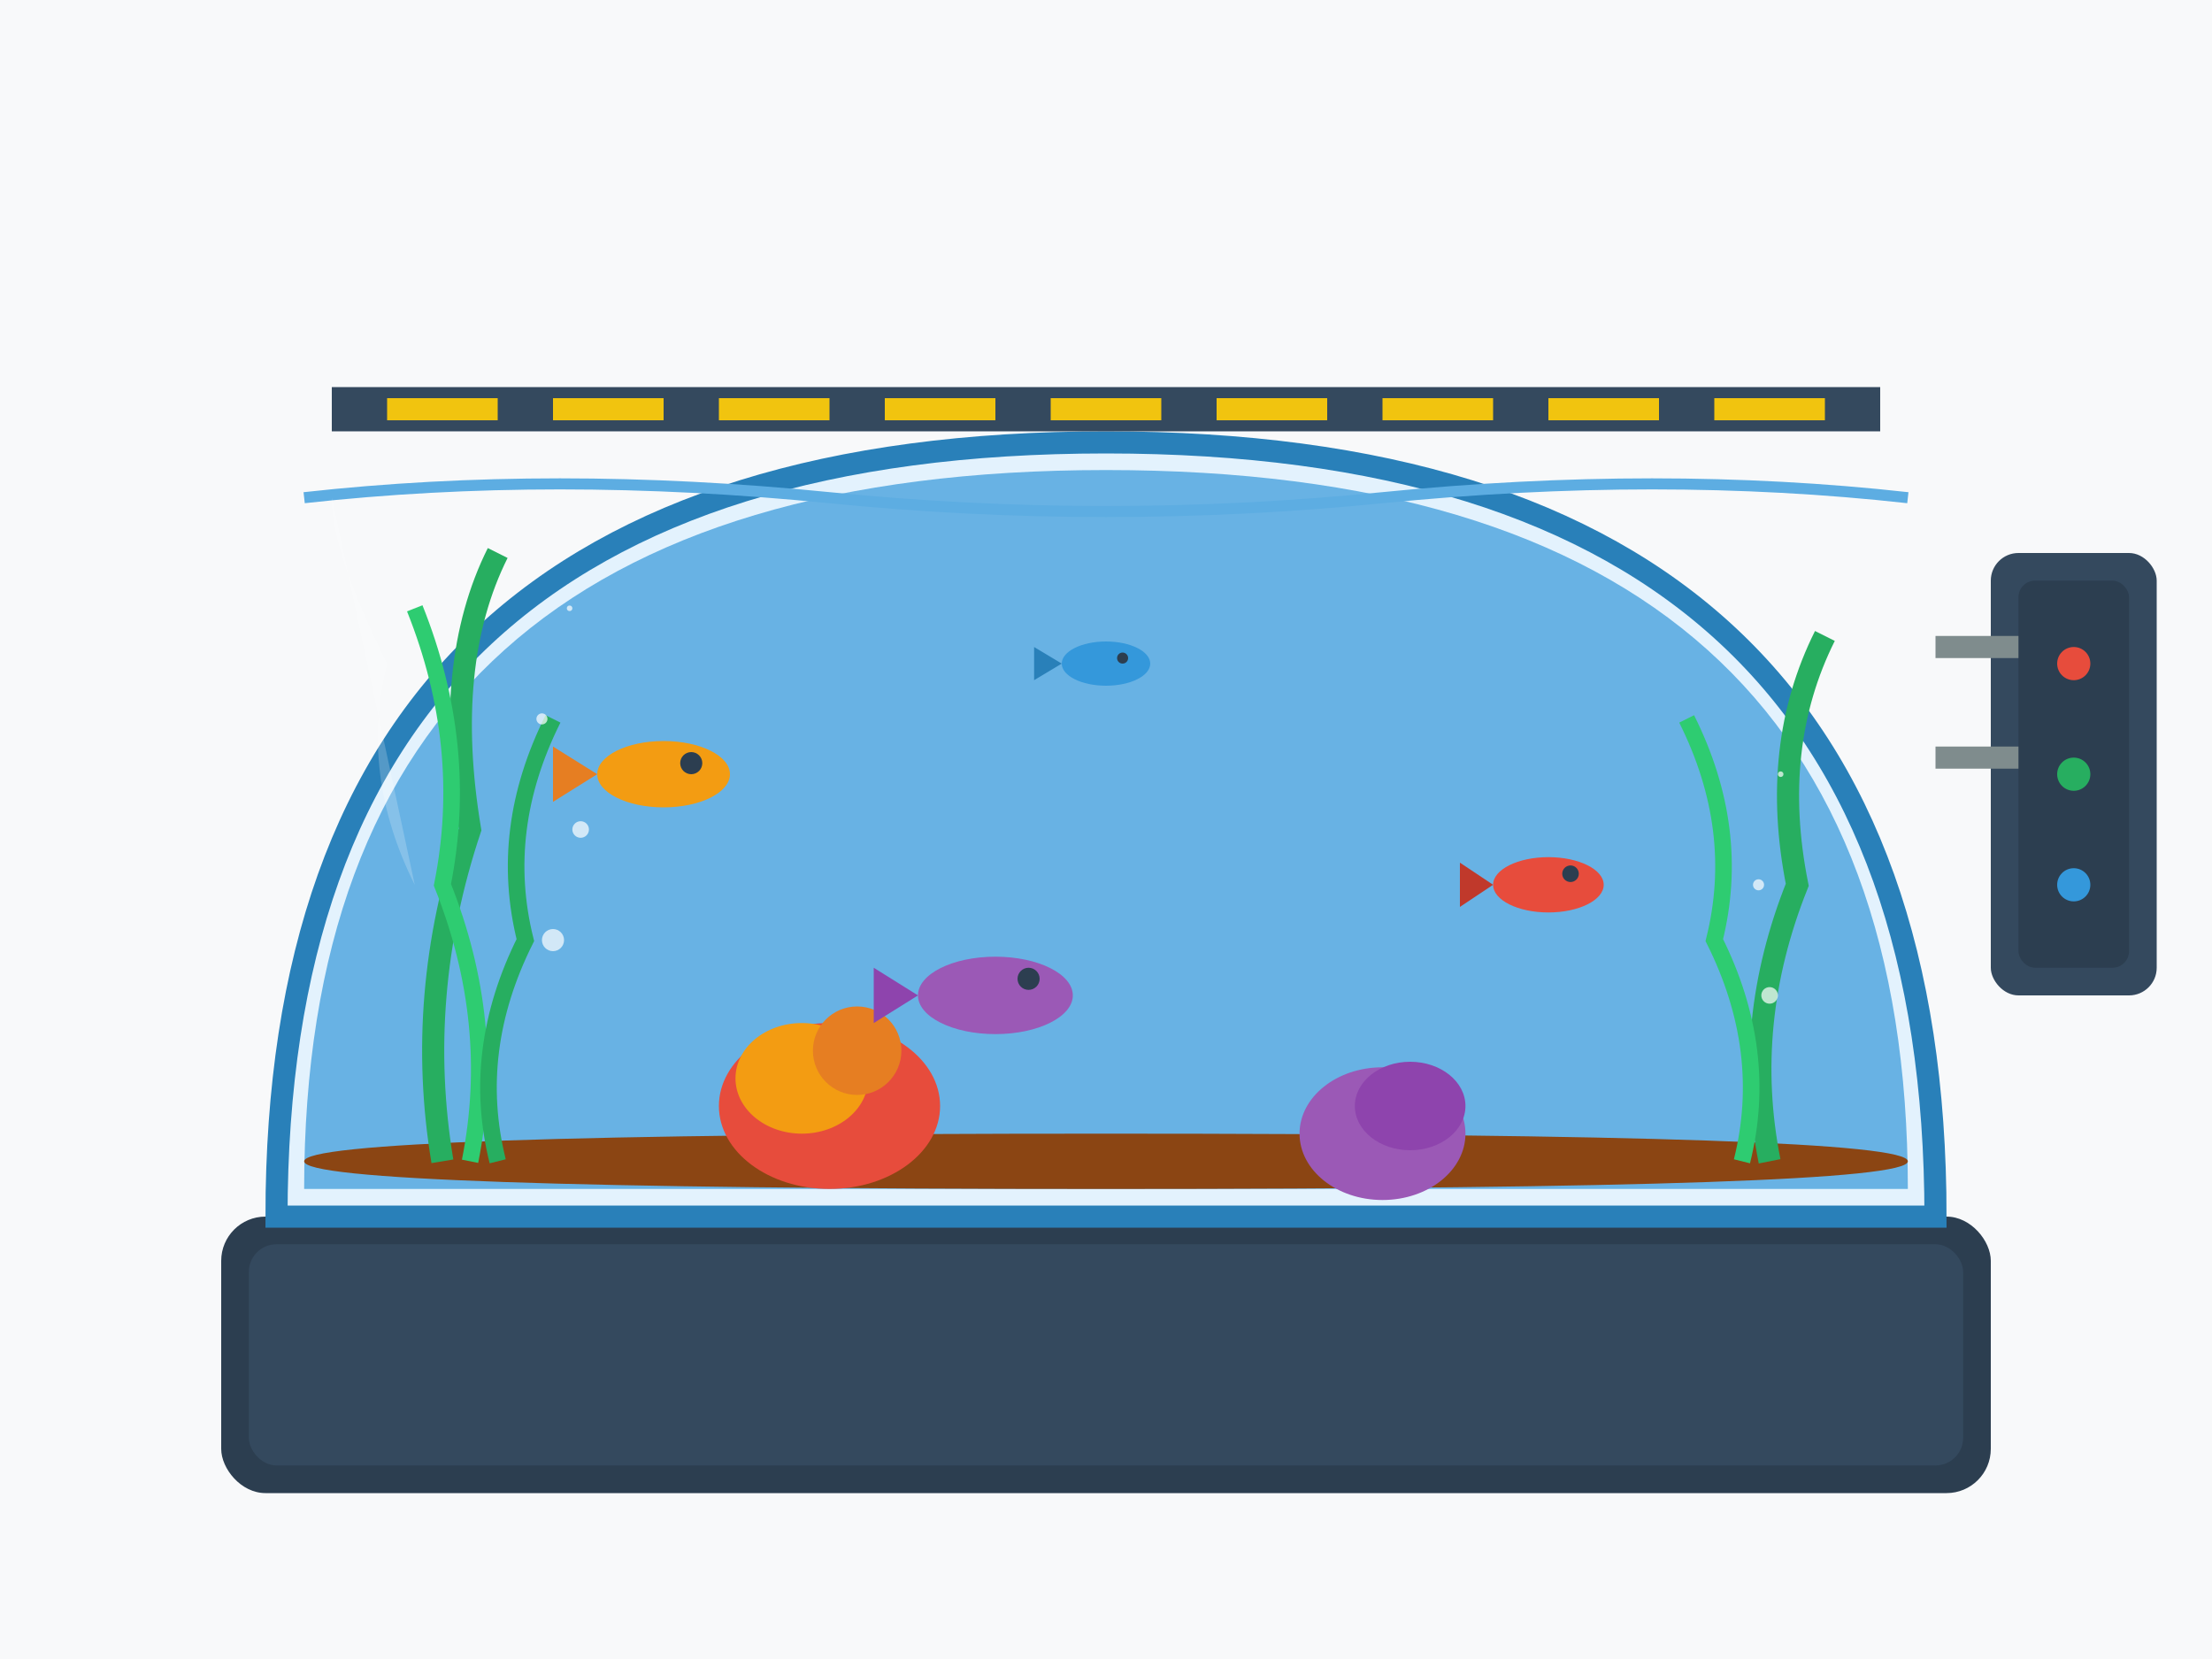 <svg xmlns="http://www.w3.org/2000/svg" viewBox="0 0 400 300" width="400" height="300">
  <!-- Fondo -->
  <rect width="400" height="300" fill="#f8f9fa"/>
  
  <!-- Base del acuario -->
  <rect x="40" y="220" width="320" height="50" fill="#2c3e50" rx="8"/>
  <rect x="45" y="225" width="310" height="40" fill="#34495e" rx="5"/>
  
  <!-- Acuario principal (forma curva) -->
  <path d="M 50 220 Q 50 80 200 80 Q 350 80 350 220 Z" fill="#e3f2fd" stroke="#2980b9" stroke-width="4"/>
  
  <!-- Agua -->
  <path d="M 55 215 Q 55 85 200 85 Q 345 85 345 215 Z" fill="#3498db" opacity="0.7"/>
  
  <!-- Superficie del agua con ondas -->
  <path d="M 55 90 Q 100 85 150 90 Q 200 95 250 90 Q 300 85 345 90" fill="none" stroke="#5dade2" stroke-width="2"/>
  
  <!-- Sustrato del fondo -->
  <path d="M 55 210 Q 55 205 200 205 Q 345 205 345 210 Q 345 215 200 215 Q 55 215 55 210 Z" fill="#8b4513"/>
  
  <!-- Plantas acuáticas -->
  <path d="M 80 210 Q 75 180 85 150 Q 80 120 90 100" fill="none" stroke="#27ae60" stroke-width="4"/>
  <path d="M 85 210 Q 90 185 80 160 Q 85 135 75 110" fill="none" stroke="#2ecc71" stroke-width="3"/>
  <path d="M 90 210 Q 85 190 95 170 Q 90 150 100 130" fill="none" stroke="#27ae60" stroke-width="3"/>
  
  <path d="M 320 210 Q 315 185 325 160 Q 320 135 330 115" fill="none" stroke="#27ae60" stroke-width="4"/>
  <path d="M 315 210 Q 320 190 310 170 Q 315 150 305 130" fill="none" stroke="#2ecc71" stroke-width="3"/>
  
  <!-- Coral artificial -->
  <ellipse cx="150" cy="200" rx="20" ry="15" fill="#e74c3c"/>
  <ellipse cx="145" cy="195" rx="12" ry="10" fill="#f39c12"/>
  <ellipse cx="155" cy="190" rx="8" ry="8" fill="#e67e22"/>
  
  <ellipse cx="250" cy="205" rx="15" ry="12" fill="#9b59b6"/>
  <ellipse cx="255" cy="200" rx="10" ry="8" fill="#8e44ad"/>
  
  <!-- Peces tropicales -->
  <!-- Pez 1 -->
  <ellipse cx="120" cy="140" rx="12" ry="6" fill="#f39c12"/>
  <path d="M 108 140 L 100 135 L 100 145 Z" fill="#e67e22"/>
  <circle cx="125" cy="138" r="2" fill="#2c3e50"/>
  
  <!-- Pez 2 -->
  <ellipse cx="280" cy="160" rx="10" ry="5" fill="#e74c3c"/>
  <path d="M 270 160 L 264 156 L 264 164 Z" fill="#c0392b"/>
  <circle cx="284" cy="158" r="1.5" fill="#2c3e50"/>
  
  <!-- Pez 3 -->
  <ellipse cx="200" cy="120" rx="8" ry="4" fill="#3498db"/>
  <path d="M 192 120 L 187 117 L 187 123 Z" fill="#2980b9"/>
  <circle cx="203" cy="119" r="1" fill="#2c3e50"/>
  
  <!-- Pez 4 -->
  <ellipse cx="180" cy="180" rx="14" ry="7" fill="#9b59b6"/>
  <path d="M 166 180 L 158 175 L 158 185 Z" fill="#8e44ad"/>
  <circle cx="186" cy="177" r="2" fill="#2c3e50"/>
  
  <!-- Sistema de filtración -->
  <rect x="360" y="100" width="30" height="80" fill="#34495e" rx="5"/>
  <rect x="365" y="105" width="20" height="70" fill="#2c3e50" rx="3"/>
  <circle cx="375" cy="120" r="3" fill="#e74c3c"/>
  <circle cx="375" cy="140" r="3" fill="#27ae60"/>
  <circle cx="375" cy="160" r="3" fill="#3498db"/>
  
  <!-- Tubos del filtro -->
  <rect x="350" y="115" width="15" height="4" fill="#7f8c8d"/>
  <rect x="350" y="135" width="15" height="4" fill="#7f8c8d"/>
  
  <!-- Iluminación LED -->
  <rect x="60" y="70" width="280" height="8" fill="#34495e"/>
  <rect x="70" y="72" width="20" height="4" fill="#f1c40f"/>
  <rect x="100" y="72" width="20" height="4" fill="#f1c40f"/>
  <rect x="130" y="72" width="20" height="4" fill="#f1c40f"/>
  <rect x="160" y="72" width="20" height="4" fill="#f1c40f"/>
  <rect x="190" y="72" width="20" height="4" fill="#f1c40f"/>
  <rect x="220" y="72" width="20" height="4" fill="#f1c40f"/>
  <rect x="250" y="72" width="20" height="4" fill="#f1c40f"/>
  <rect x="280" y="72" width="20" height="4" fill="#f1c40f"/>
  <rect x="310" y="72" width="20" height="4" fill="#f1c40f"/>
  
  <!-- Burbujas -->
  <circle cx="100" cy="170" r="2" fill="#ffffff" opacity="0.7"/>
  <circle cx="105" cy="150" r="1.5" fill="#ffffff" opacity="0.7"/>
  <circle cx="98" cy="130" r="1" fill="#ffffff" opacity="0.7"/>
  <circle cx="103" cy="110" r="0.5" fill="#ffffff" opacity="0.7"/>
  
  <circle cx="320" cy="180" r="1.5" fill="#ffffff" opacity="0.7"/>
  <circle cx="318" cy="160" r="1" fill="#ffffff" opacity="0.7"/>
  <circle cx="322" cy="140" r="0.5" fill="#ffffff" opacity="0.7"/>
  
  <!-- Reflejo en el vidrio -->
  <path d="M 60 90 Q 60 100 70 120 Q 65 140 75 160" fill="#ffffff" opacity="0.2"/>
</svg>